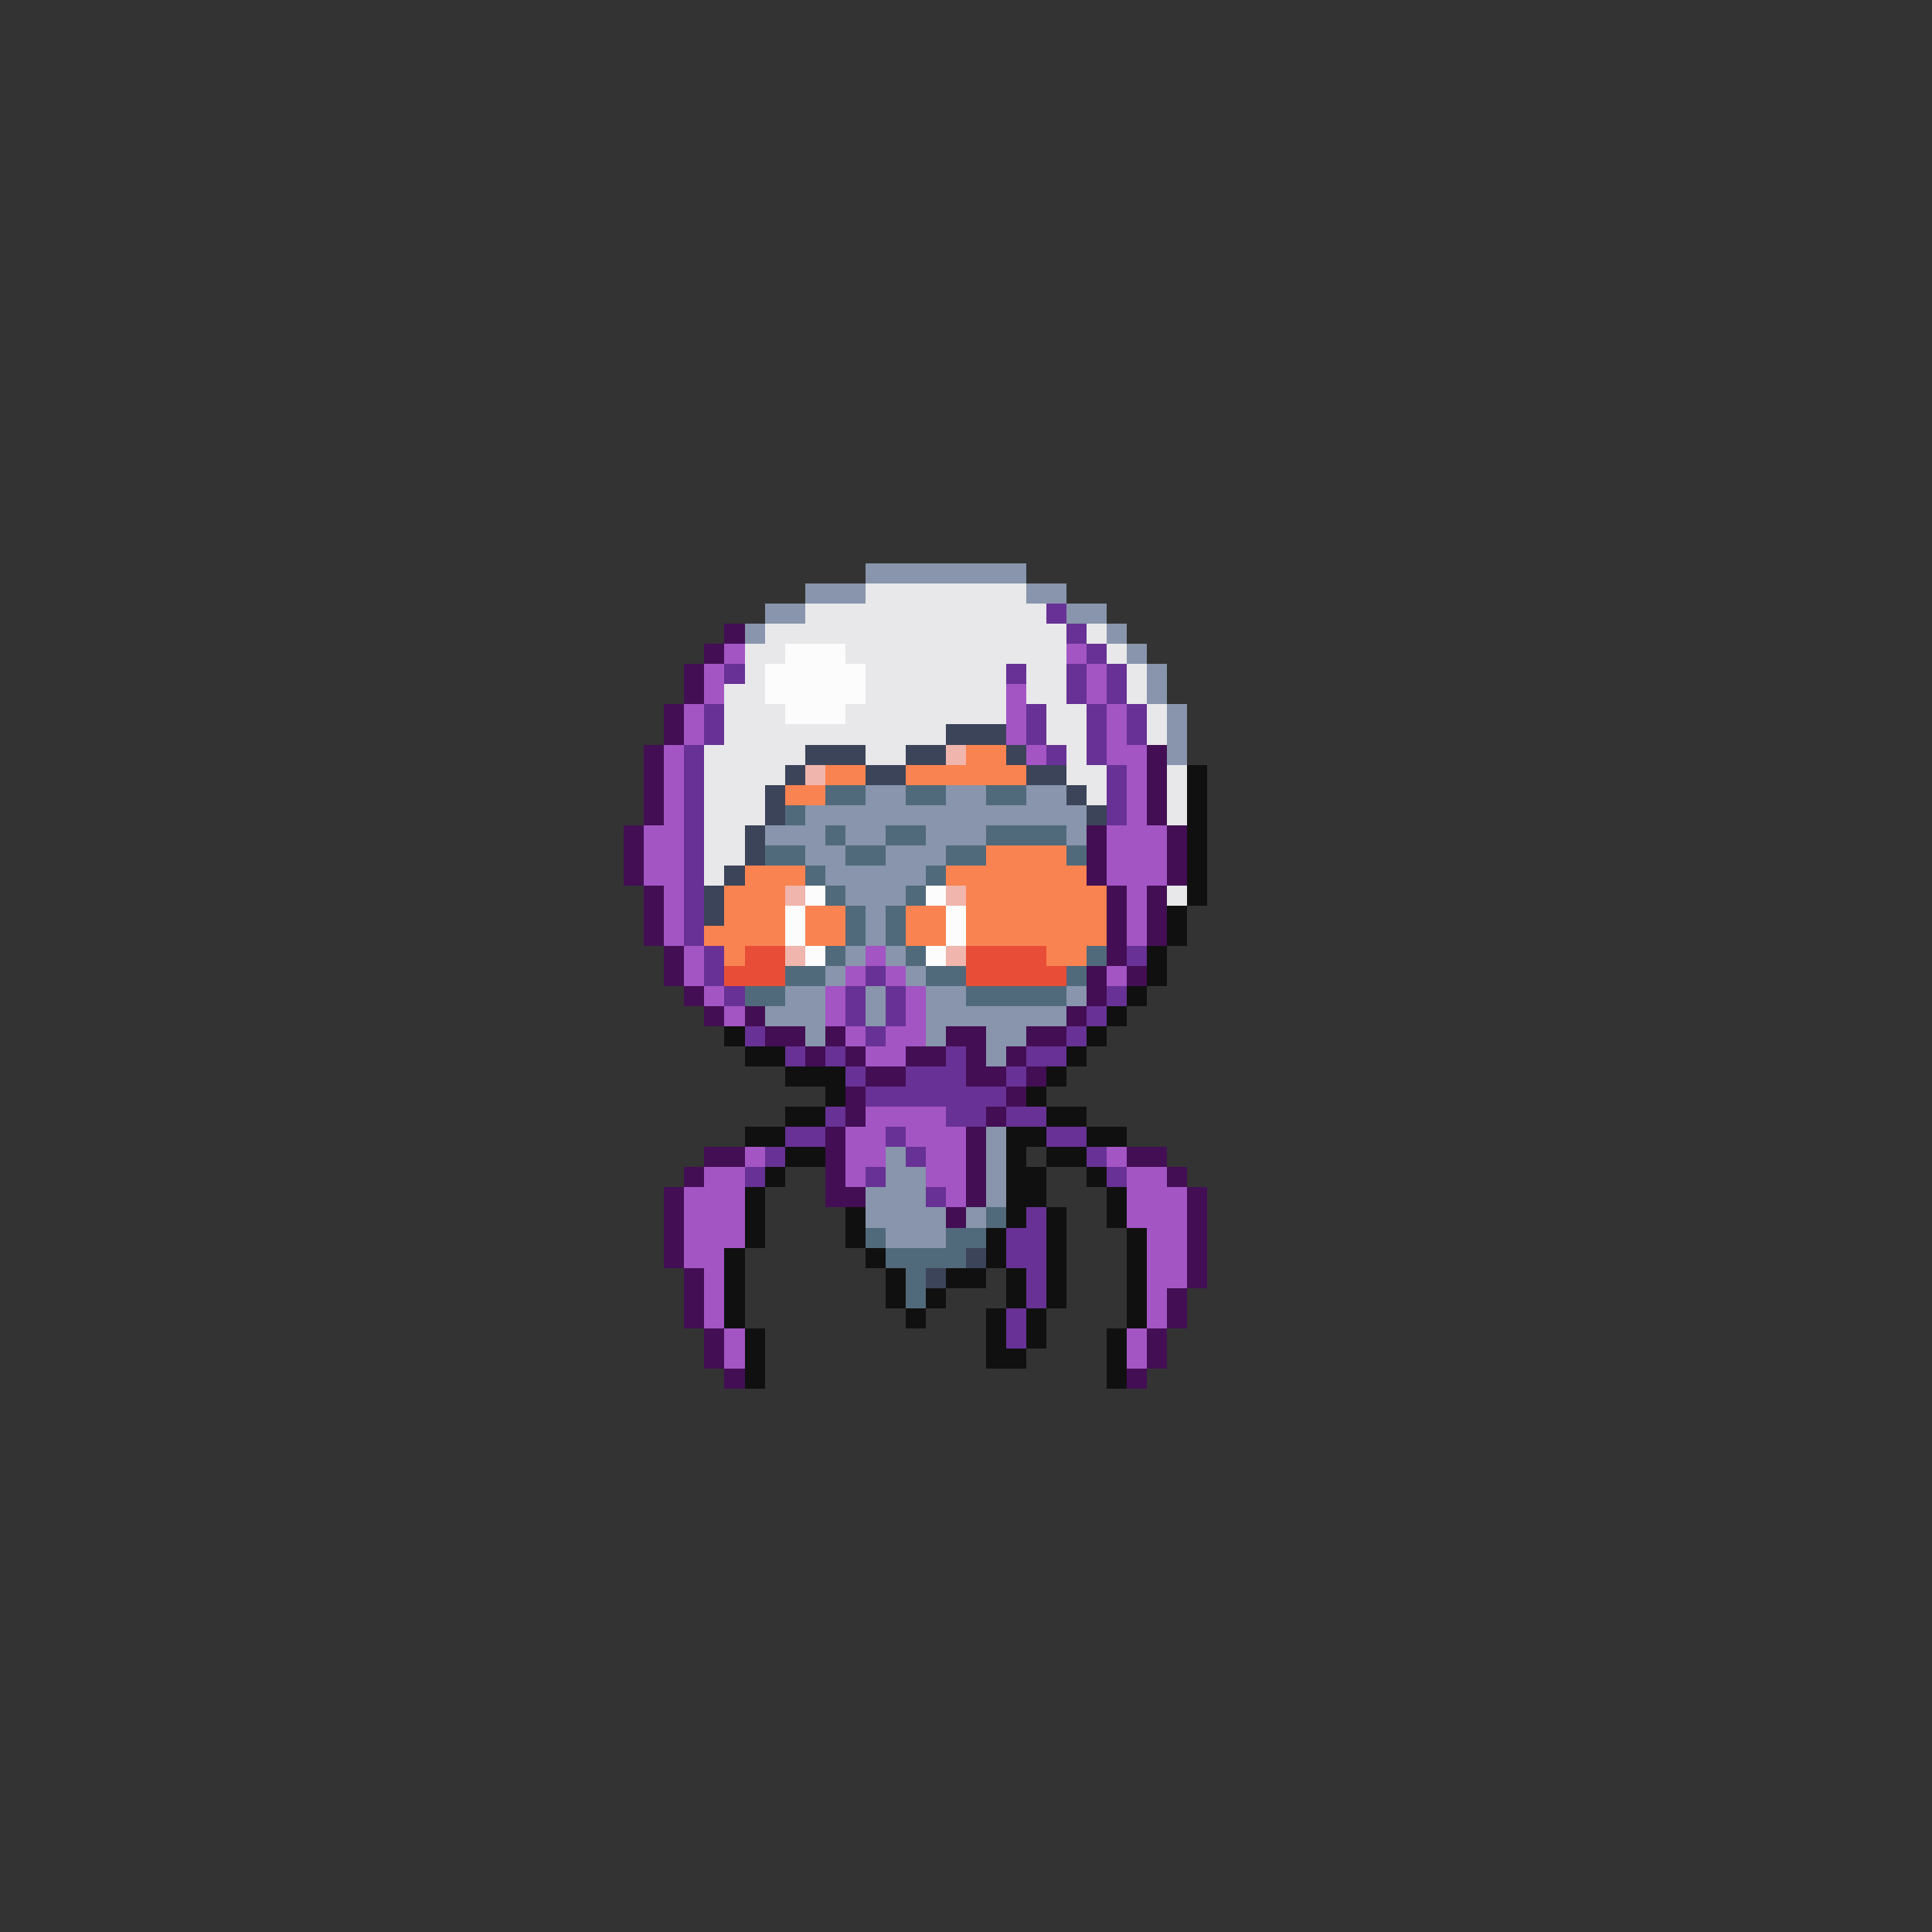 <svg xmlns="http://www.w3.org/2000/svg" viewBox="0 -0.5 96 96" shape-rendering="crispEdges">
<rect x="0" y="-0.5" width="96" height="96" fill="#333333" stroke="none"/>
<path stroke="#8895ac" d="M43 28h8M40 29h3M51 29h2M38 30h2M53 30h2M37 31h1M55 31h1M56 32h1M57 33h1M57 34h1M58 35h1M58 36h1M58 37h1M43 39h2M47 39h2M51 39h2M40 40h14M38 41h3M42 41h2M46 41h3M53 41h1M40 42h2M44 42h3M41 43h5M42 44h3M43 45h1M43 46h1M42 47h1M44 47h1M41 48h1M45 48h1M39 49h2M43 49h1M46 49h2M53 49h1M38 50h3M43 50h1M46 50h7M40 51h1M46 51h1M49 51h2M49 52h1M49 56h1M44 57h1M49 57h1M44 58h2M49 58h1M43 59h3M49 59h1M43 60h4M48 60h1M44 61h3" />
<path stroke="#e8e8ea" d="M43 29h8M40 30h12M38 31h15M54 31h1M37 32h2M42 32h11M55 32h1M37 33h1M43 33h7M51 33h2M56 33h1M36 34h2M43 34h7M51 34h2M56 34h1M36 35h3M42 35h8M52 35h2M57 35h1M36 36h11M52 36h2M57 36h1M35 37h5M43 37h2M53 37h1M35 38h4M53 38h2M58 38h1M35 39h3M54 39h1M58 39h1M35 40h3M58 40h1M35 41h2M35 42h2M35 43h1M58 44h1" />
<path stroke="#683195" d="M52 30h1M53 31h1M54 32h1M36 33h1M50 33h1M53 33h1M55 33h1M53 34h1M55 34h1M35 35h1M51 35h1M54 35h1M56 35h1M35 36h1M51 36h1M54 36h1M56 36h1M34 37h1M52 37h1M54 37h1M34 38h1M55 38h1M34 39h1M55 39h1M34 40h1M55 40h1M34 41h1M34 42h1M34 43h1M34 44h1M34 45h1M34 46h1M35 47h1M56 47h1M35 48h1M43 48h1M36 49h1M42 49h1M44 49h1M55 49h1M42 50h1M44 50h1M54 50h1M37 51h1M43 51h1M53 51h1M39 52h1M41 52h1M47 52h1M51 52h2M42 53h1M45 53h3M50 53h1M43 54h7M41 55h1M47 55h2M50 55h2M39 56h2M44 56h1M52 56h2M38 57h1M45 57h1M54 57h1M37 58h1M43 58h1M55 58h1M46 59h1M51 60h1M50 61h2M50 62h2M51 63h1M51 64h1M50 65h1M50 66h1" />
<path stroke="#430e54" d="M36 31h1M35 32h1M34 33h1M34 34h1M33 35h1M33 36h1M32 37h1M57 37h1M32 38h1M57 38h1M32 39h1M57 39h1M32 40h1M57 40h1M31 41h1M54 41h1M58 41h1M31 42h1M54 42h1M58 42h1M31 43h1M54 43h1M58 43h1M32 44h1M55 44h1M57 44h1M32 45h1M55 45h1M57 45h1M32 46h1M55 46h1M57 46h1M33 47h1M55 47h1M33 48h1M54 48h1M56 48h1M34 49h1M54 49h1M35 50h1M37 50h1M53 50h1M38 51h2M41 51h1M47 51h2M51 51h2M40 52h1M42 52h1M45 52h2M48 52h1M50 52h1M43 53h2M48 53h2M51 53h1M42 54h1M50 54h1M42 55h1M49 55h1M41 56h1M48 56h1M35 57h2M41 57h1M48 57h1M56 57h2M34 58h1M41 58h1M48 58h1M58 58h1M33 59h1M41 59h2M48 59h1M59 59h1M33 60h1M47 60h1M59 60h1M33 61h1M59 61h1M33 62h1M59 62h1M34 63h1M59 63h1M34 64h1M58 64h1M34 65h1M58 65h1M35 66h1M57 66h1M35 67h1M57 67h1M36 68h1M56 68h1" />
<path stroke="#a355c4" d="M36 32h1M53 32h1M35 33h1M54 33h1M35 34h1M50 34h1M54 34h1M34 35h1M50 35h1M55 35h1M34 36h1M50 36h1M55 36h1M33 37h1M51 37h1M55 37h2M33 38h1M56 38h1M33 39h1M56 39h1M33 40h1M56 40h1M32 41h2M55 41h3M32 42h2M55 42h3M32 43h2M55 43h3M33 44h1M56 44h1M33 45h1M56 45h1M33 46h1M56 46h1M34 47h1M43 47h1M34 48h1M42 48h1M44 48h1M55 48h1M35 49h1M41 49h1M45 49h1M36 50h1M41 50h1M45 50h1M42 51h1M44 51h2M43 52h2M43 55h4M42 56h2M45 56h3M37 57h1M42 57h2M46 57h2M55 57h1M35 58h2M42 58h1M46 58h2M56 58h2M34 59h3M47 59h1M56 59h3M34 60h3M56 60h3M34 61h3M57 61h2M34 62h2M57 62h2M35 63h1M57 63h2M35 64h1M57 64h1M35 65h1M57 65h1M36 66h1M56 66h1M36 67h1M56 67h1" />
<path stroke="#fcfcfc" d="M39 32h3M38 33h5M38 34h5M39 35h3M40 44h1M46 44h1M39 45h1M47 45h1M39 46h1M47 46h1M40 47h1M46 47h1" />
<path stroke="#3c4459" d="M47 36h3M40 37h3M45 37h2M50 37h1M39 38h1M43 38h2M51 38h2M38 39h1M53 39h1M38 40h1M54 40h1M37 41h1M37 42h1M36 43h1M35 44h1M35 45h1M48 62h1M46 63h1" />
<path stroke="#f0b5ac" d="M47 37h1M40 38h1M39 44h1M47 44h1M39 47h1M47 47h1" />
<path stroke="#f98351" d="M48 37h2M41 38h2M45 38h6M39 39h2M49 42h4M37 43h3M47 43h7M36 44h3M48 44h7M36 45h3M40 45h2M45 45h2M48 45h7M35 46h4M40 46h2M45 46h2M48 46h7M36 47h1M52 47h2" />
<path stroke="#101010" d="M59 38h1M59 39h1M59 40h1M59 41h1M59 42h1M59 43h1M59 44h1M58 45h1M58 46h1M57 47h1M57 48h1M56 49h1M55 50h1M36 51h1M54 51h1M37 52h2M53 52h1M39 53h3M52 53h1M41 54h1M51 54h1M39 55h2M52 55h2M37 56h2M50 56h2M54 56h2M39 57h2M50 57h1M52 57h2M38 58h1M50 58h2M54 58h1M37 59h1M50 59h2M55 59h1M37 60h1M42 60h1M50 60h1M52 60h1M55 60h1M37 61h1M42 61h1M49 61h1M52 61h1M56 61h1M36 62h1M43 62h1M49 62h1M52 62h1M56 62h1M36 63h1M44 63h1M47 63h2M50 63h1M52 63h1M56 63h1M36 64h1M44 64h1M46 64h1M50 64h1M52 64h1M56 64h1M36 65h1M45 65h1M49 65h1M51 65h1M56 65h1M37 66h1M49 66h1M51 66h1M55 66h1M37 67h1M49 67h2M55 67h1M37 68h1M55 68h1" />
<path stroke="#516a7b" d="M41 39h2M45 39h2M49 39h2M39 40h1M41 41h1M44 41h2M49 41h4M38 42h2M42 42h2M47 42h2M53 42h1M40 43h1M46 43h1M41 44h1M45 44h1M42 45h1M44 45h1M42 46h1M44 46h1M41 47h1M45 47h1M54 47h1M39 48h2M46 48h2M53 48h1M37 49h2M48 49h5M49 60h1M43 61h1M47 61h2M44 62h4M45 63h1M45 64h1" />
<path stroke="#e84e37" d="M37 47h2M48 47h4M36 48h3M48 48h5" />
</svg>